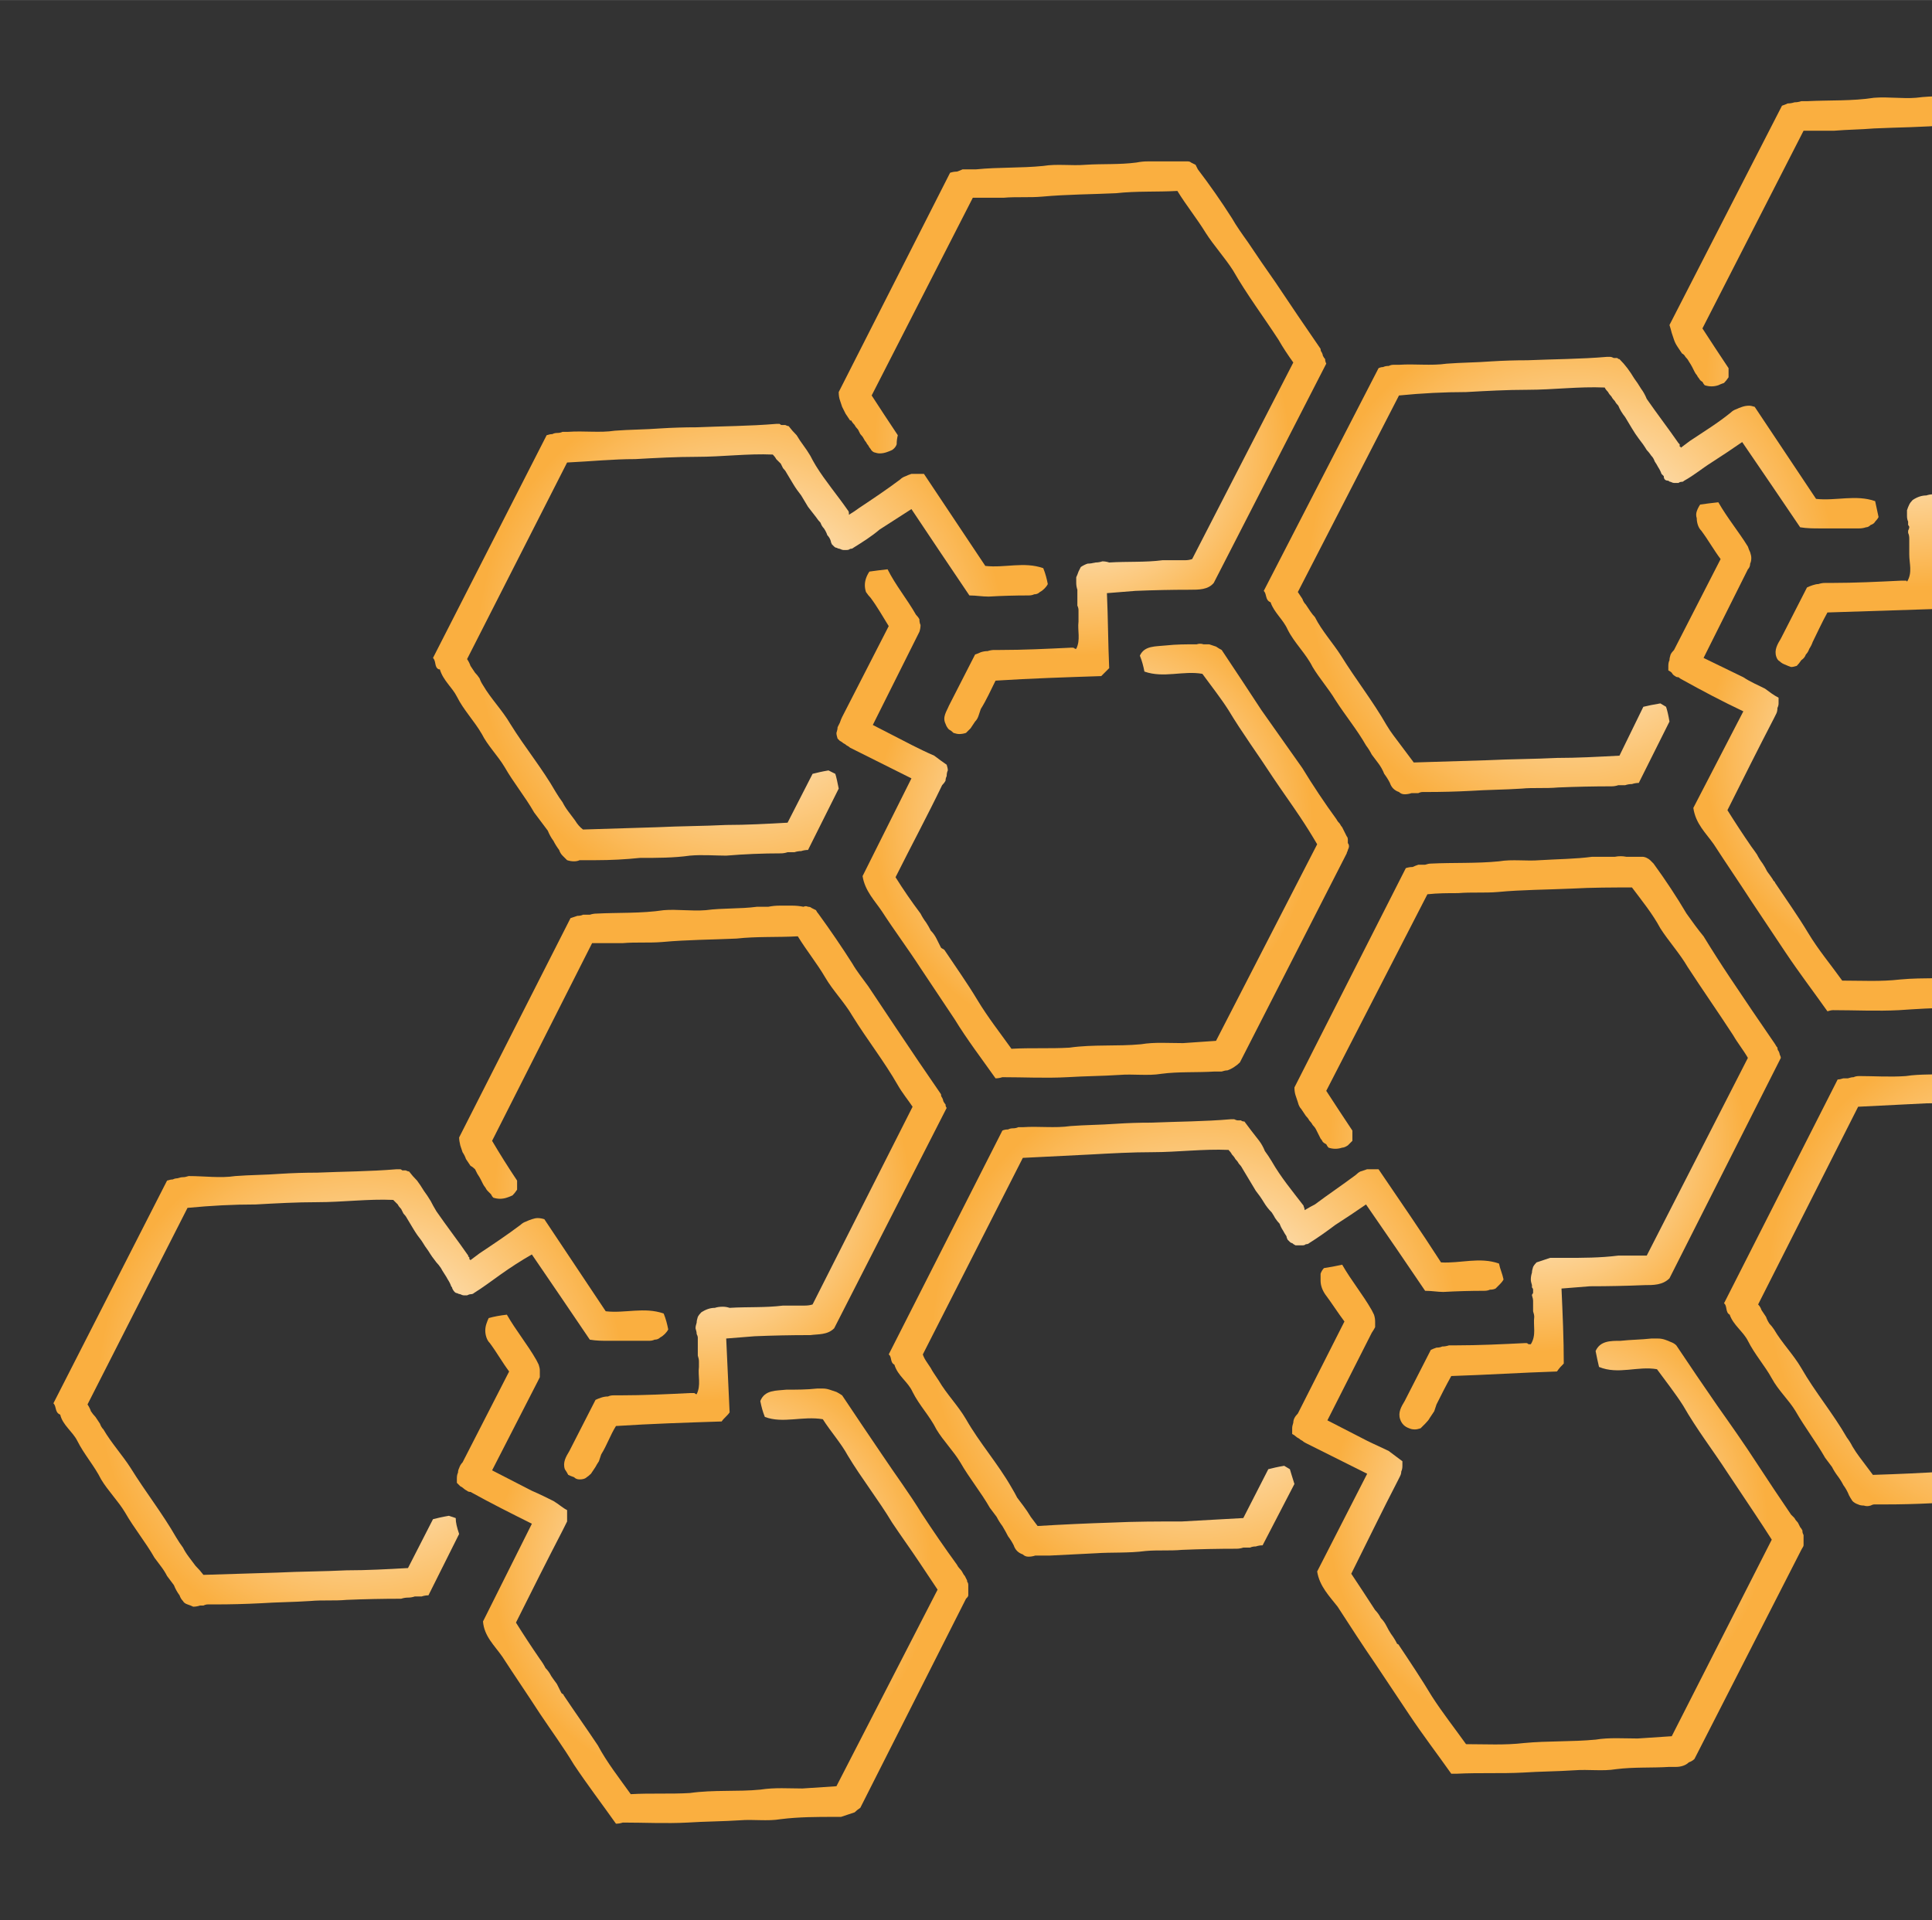 <svg version="1.2" xmlns="http://www.w3.org/2000/svg" viewBox="0 0 170 169" width="515" height="512"><rect x="0" y="0" width="170" height="169" fill="#333333" stroke="none"/><defs><linearGradient id="P" gradientUnits="userSpaceOnUse"/><radialGradient id="g1" cx="95.2" cy="39.4" r="18.3" href="#P"><stop stop-color="#fff"/><stop offset="1" stop-color="#faaf40"/></radialGradient><radialGradient id="g2" cx="65.2" cy="56.6" r="23.2" href="#P"><stop stop-color="#fff"/><stop offset="1" stop-color="#faaf40"/></radialGradient><radialGradient id="g3" cx="96.2" cy="72.5" r="19.3" href="#P"><stop stop-color="#fff"/><stop offset="1" stop-color="#faaf40"/></radialGradient><radialGradient id="g4" cx="168.4" cy="33.4" r="18.3" href="#P"><stop stop-color="#fff"/><stop offset="1" stop-color="#faaf40"/></radialGradient><radialGradient id="g5" cx="138.3" cy="50.6" r="23.2" href="#P"><stop stop-color="#fff"/><stop offset="1" stop-color="#faaf40"/></radialGradient><radialGradient id="g6" cx="169.3" cy="66.6" r="19.3" href="#P"><stop stop-color="#fff"/><stop offset="1" stop-color="#faaf40"/></radialGradient><radialGradient id="g7" cx="135.3" cy="100.6" r="18.3" href="#P"><stop stop-color="#fff"/><stop offset="1" stop-color="#faaf40"/></radialGradient><radialGradient id="g8" cx="105.2" cy="117.8" r="23.2" href="#P"><stop stop-color="#fff"/><stop offset="1" stop-color="#faaf40"/></radialGradient><radialGradient id="g9" cx="136.2" cy="133.7" r="19.3" href="#P"><stop stop-color="#fff"/><stop offset="1" stop-color="#faaf40"/></radialGradient><radialGradient id="g10" cx="208.8" cy="96.1" r="18.3" href="#P"><stop stop-color="#fff"/><stop offset="1" stop-color="#faaf40"/></radialGradient><radialGradient id="g11" cx="178.7" cy="113.3" r="23.2" href="#P"><stop stop-color="#fff"/><stop offset="1" stop-color="#faaf40"/></radialGradient><radialGradient id="g12" cx="209.7" cy="129.3" r="19.3" href="#P"><stop stop-color="#fff"/><stop offset="1" stop-color="#faaf40"/></radialGradient><radialGradient id="g13" cx="61.8" cy="105" r="18.3" href="#P"><stop stop-color="#fff"/><stop offset="1" stop-color="#faaf40"/></radialGradient><radialGradient id="g14" cx="31.8" cy="122.1" r="23.2" href="#P"><stop stop-color="#fff"/><stop offset="1" stop-color="#faaf40"/></radialGradient><radialGradient id="g15" cx="62.7" cy="138.1" r="19.3" href="#P"><stop stop-color="#fff"/><stop offset="1" stop-color="#faaf40"/></radialGradient></defs><style>.a{fill:url(#g1)}.b{fill:url(#g2)}.c{fill:url(#g3)}.d{fill:url(#g4)}.e{fill:url(#g5)}.f{fill:url(#g6)}.g{fill:url(#g7)}.h{fill:url(#g8)}.i{fill:url(#g9)}.j{fill:url(#g10)}.k{fill:url(#g11)}.l{fill:url(#g12)}.m{fill:url(#g13)}.n{fill:url(#g14)}.o{fill:url(#g15)}</style><path class="a" d="m74.9 37q0.1 0.2 0.3 0.4 0.1 0.2 0.3 0.4 0.1 0.2 0.2 0.4 0.2 0.2 0.3 0.4 0.1 0.2 0.2 0.3 0.1 0.2 0.2 0.3 0.1 0.2 0.2 0.3 0.1 0.2 0.3 0.3 0.3 0.1 0.5 0.1 0.3 0 0.6-0.1 0.3-0.1 0.5-0.2 0.3-0.2 0.4-0.5 0-0.4 0.1-0.8-1.2-1.8-2.3-3.5l8.9-17.4c0.9 0 1.8 0 2.7 0 1.1-0.1 2.3 0 3.4-0.1 2.2-0.2 4.4-0.2 6.5-0.3 1.8-0.2 3.6-0.1 5.4-0.2 0.8 1.3 1.7 2.4 2.5 3.7 0.7 1.1 1.7 2.2 2.4 3.3 1.2 2.1 2.7 4.1 4 6.1 0.4 0.7 0.8 1.3 1.3 2l-8.9 17.3q-0.3 0.1-0.6 0.1-0.3 0-0.5 0-0.3 0-0.5 0-0.2 0-0.5 0-0.2 0-0.5 0c-1.5 0.2-3.1 0.1-4.7 0.2q-0.3-0.1-0.6-0.1-0.3 0.1-0.6 0.1-0.4 0.1-0.7 0.1-0.3 0.1-0.6 0.3-0.1 0.2-0.2 0.4-0.1 0.3-0.2 0.5 0 0.3 0 0.5 0 0.3 0.1 0.6 0 0.1 0 0.2 0 0.1 0 0.2 0 0.2 0 0.3 0 0.1 0 0.2 0 0.3 0 0.5 0.1 0.2 0.1 0.4 0 0.3 0 0.5 0 0.2 0 0.5c-0.1 0.8 0.2 1.6-0.2 2.4q-0.1 0-0.1 0-0.1-0.1-0.2-0.1 0 0-0.1 0-0.1 0-0.1 0c-2.1 0.1-4.1 0.2-6.2 0.2q-0.3 0-0.5 0-0.3 0-0.6 0.1-0.3 0-0.6 0.1-0.2 0.1-0.5 0.2l-2.3 4.5c-0.2 0.5-0.6 1-0.3 1.6q0.1 0.3 0.3 0.5 0.2 0.1 0.4 0.3 0.3 0.1 0.5 0.1 0.3 0 0.6-0.1 0.2-0.2 0.4-0.4 0.2-0.3 0.4-0.6 0.2-0.2 0.3-0.5 0.1-0.3 0.2-0.6c0.5-0.8 0.9-1.7 1.3-2.5 3.1-0.2 6.3-0.3 9.3-0.4 0.3-0.3 0.5-0.5 0.7-0.7-0.1-2.2-0.1-4.4-0.2-6.6q1.3-0.1 2.5-0.2 2.4-0.1 4.8-0.1c0.8 0 1.6 0 2.1-0.6l9.9-19.3q-0.1-0.2-0.1-0.4-0.1-0.1-0.2-0.3 0-0.1-0.1-0.3-0.1-0.1-0.1-0.3-2-2.9-4-5.9-1.2-1.7-2.4-3.5c-0.5-0.7-1-1.4-1.4-2.1q-1.4-2.2-3-4.3-0.1-0.2-0.2-0.4-0.2-0.1-0.4-0.2-0.1-0.1-0.3-0.1-0.2 0-0.4 0-0.5 0-1 0-0.5 0-1 0-0.6 0-1.1 0-0.5 0-1 0.1c-1.5 0.2-3 0.1-4.5 0.2-1.2 0.1-2.5-0.1-3.7 0.1-2 0.2-3.9 0.1-5.9 0.3q-0.3 0-0.6 0-0.3 0-0.6 0-0.2 0.1-0.5 0.2-0.3 0-0.6 0.1l-9.8 19.3q0 0.4 0.1 0.7 0.1 0.3 0.2 0.6 0.2 0.4 0.3 0.6 0.2 0.3 0.4 0.6z"/><path class="b" d="m38.7 58.9c0.3 1 1.1 1.6 1.5 2.4 0.6 1.2 1.5 2.1 2.2 3.3 0.5 1 1.4 1.9 2 2.9 0.8 1.4 1.8 2.6 2.6 4q0.3 0.4 0.6 0.8 0.3 0.4 0.6 0.8 0.2 0.5 0.5 0.9 0.2 0.4 0.5 0.8 0.1 0.3 0.3 0.5 0.2 0.2 0.4 0.4 0.3 0.1 0.6 0.1 0.3 0 0.5-0.1 0.2 0 0.4 0 0.1 0 0.3 0 0.2 0 0.4 0 0.1 0 0.3 0 2 0 3.9-0.2c1.5 0 3 0 4.4-0.2 1.1-0.1 2.2 0 3.2 0q2.4-0.2 4.8-0.2 0.3 0 0.6-0.1 0.3 0 0.6 0 0.3-0.1 0.6-0.1 0.3-0.1 0.6-0.1l2.7-5.4c-0.1-0.5-0.2-1-0.3-1.3l-0.6-0.3c-0.6 0.1-1 0.2-1.4 0.3l-2.2 4.3c-1.8 0.1-3.6 0.2-5.4 0.2-2 0.1-4.1 0.1-6.1 0.2q-3.3 0.1-6.5 0.2-0.4-0.3-0.7-0.8-0.3-0.4-0.6-0.8-0.3-0.4-0.5-0.8-0.3-0.4-0.6-0.9c-1.2-2.1-2.7-3.9-4-6-0.7-1.2-1.7-2.2-2.4-3.4q-0.2-0.3-0.3-0.6-0.2-0.3-0.4-0.5-0.2-0.3-0.4-0.6-0.1-0.3-0.3-0.6l8.8-17.3c2.1-0.1 4-0.3 6-0.3 1.8-0.1 3.6-0.2 5.4-0.2 2.3 0 4.5-0.3 6.7-0.2q0.2 0.2 0.3 0.4 0.2 0.2 0.4 0.4 0.1 0.2 0.2 0.4 0.2 0.2 0.3 0.4 0.3 0.5 0.6 1 0.3 0.5 0.7 1 0.3 0.5 0.6 1 0.3 0.4 0.7 0.9 0.2 0.3 0.4 0.5 0.1 0.3 0.3 0.5 0.2 0.3 0.3 0.6 0.2 0.2 0.3 0.5 0 0.1 0.1 0.3 0.1 0.1 0.2 0.2 0.1 0.1 0.2 0.1 0.2 0.1 0.3 0.1 0.2 0.1 0.3 0.1 0.2 0 0.3 0 0.2 0 0.3-0.1 0.2 0 0.3-0.1c0.8-0.5 1.6-1 2.3-1.6q1.4-0.9 2.8-1.8 2.6 3.9 5.1 7.6c0.6 0 1.1 0.1 1.7 0.1q1.7-0.1 3.5-0.1 0.3 0 0.5-0.1 0.3 0 0.5-0.2 0.2-0.1 0.4-0.3 0.2-0.2 0.3-0.4c-0.1-0.5-0.2-0.9-0.4-1.4-1.7-0.6-3.4 0-5.1-0.2-1.8-2.7-3.6-5.4-5.4-8.1q-0.3 0-0.6 0-0.3 0-0.5 0-0.3 0.1-0.5 0.2-0.3 0.1-0.5 0.3c-1.2 0.9-2.4 1.7-3.6 2.5q-0.4 0.3-0.9 0.6c0-0.2 0-0.3-0.1-0.4-0.9-1.3-2-2.6-2.8-3.9q-0.3-0.5-0.5-0.9-0.3-0.5-0.6-0.9-0.3-0.4-0.6-0.9-0.4-0.4-0.7-0.8-0.1 0-0.3-0.1-0.1 0-0.3 0-0.1 0-0.2-0.1-0.2 0-0.3 0c-2.4 0.2-4.7 0.2-7 0.3q-1.6 0-3.2 0.1c-1.3 0.1-2.7 0.1-4 0.2-1.3 0.2-2.7 0-4.1 0.1q-0.3 0-0.5 0-0.2 0.1-0.5 0.1-0.2 0-0.4 0.1-0.2 0-0.5 0.1l-10 19.6c0.3 0.3 0.1 0.8 0.5 1z"/><path class="c" d="m100.3 57.7c0.2 0.5 0.3 0.9 0.4 1.4 1.7 0.6 3.4-0.1 5.1 0.2 0.8 1.1 1.6 2.1 2.3 3.2 1.2 2 2.6 3.9 3.9 5.9 0.8 1.2 1.6 2.3 2.4 3.5q0.8 1.2 1.5 2.4l-8.9 17.3q-1.5 0.1-2.9 0.2c-1.3 0-2.5-0.1-3.7 0.1-2.1 0.2-4.2 0-6.3 0.3-1.7 0.1-3.4 0-5.1 0.1-1-1.4-2.1-2.8-3-4.3-0.9-1.5-1.9-2.9-2.9-4.4-0.1-0.1-0.2-0.1-0.3-0.2q-0.2-0.4-0.4-0.8-0.2-0.4-0.5-0.7-0.2-0.4-0.4-0.7-0.3-0.4-0.5-0.8-1.2-1.6-2.2-3.2c1.4-2.8 2.8-5.4 4.1-8.1q0.2-0.2 0.3-0.4 0-0.2 0.1-0.4 0-0.3 0.1-0.5 0-0.2-0.1-0.5c-0.3-0.2-0.7-0.5-1.1-0.8-0.7-0.3-1.3-0.6-1.9-0.9l-3.5-1.8 3.9-7.8q0.1-0.2 0.2-0.4 0.1-0.3 0.1-0.6-0.1-0.2-0.1-0.5-0.1-0.2-0.3-0.4c-0.8-1.4-1.8-2.6-2.5-4q-0.9 0.1-1.6 0.2-0.2 0.3-0.3 0.6-0.1 0.3-0.1 0.6 0 0.3 0.1 0.6 0.2 0.3 0.4 0.5c0.6 0.8 1.1 1.7 1.6 2.5l-4.1 8q-0.1 0.2-0.2 0.5-0.1 0.2-0.2 0.4 0 0.2-0.1 0.5 0 0.2 0.1 0.5 0.1 0.1 0.2 0.2 0.2 0.1 0.3 0.2 0.2 0.1 0.3 0.2 0.2 0.1 0.3 0.2c1.8 0.9 3.6 1.8 5.4 2.7l-4.3 8.6c0.2 1.3 1.1 2.2 1.7 3.1 1.1 1.7 2.3 3.3 3.4 5 1 1.5 2 3 3 4.5 1.1 1.8 2.4 3.5 3.6 5.2q0.3 0 0.6-0.1c1.9 0 3.8 0.1 5.7 0 1.6-0.1 3.1-0.1 4.6-0.2 1.2-0.1 2.5 0.1 3.7-0.1 1.5-0.2 3.1-0.1 4.7-0.2q0.3 0 0.6 0 0.3-0.1 0.5-0.1 0.3-0.1 0.6-0.3 0.3-0.2 0.5-0.4l9.4-18.4c0-0.1 0.1-0.2 0.1-0.3q0.1-0.2 0.1-0.3 0-0.2-0.1-0.3 0-0.2 0-0.3 0-0.2-0.1-0.3-0.1-0.2-0.2-0.4-0.1-0.2-0.2-0.4-0.1-0.1-0.2-0.3-0.2-0.2-0.3-0.4-1.6-2.2-3-4.5c-1.2-1.7-2.4-3.4-3.6-5.1q-1.7-2.6-3.5-5.3-0.2-0.1-0.5-0.3-0.3-0.1-0.6-0.2-0.2 0-0.5 0-0.3-0.1-0.6 0c-0.9 0-1.8 0-2.7 0.1-0.9 0.1-1.9 0-2.3 0.9z"/><path class="d" d="m148 31.1q0.2 0.1 0.3 0.3 0.2 0.2 0.3 0.4 0.2 0.3 0.3 0.5 0.1 0.2 0.2 0.4 0.1 0.2 0.2 0.3 0.1 0.2 0.2 0.3 0.1 0.2 0.3 0.3 0.1 0.2 0.2 0.3 0.3 0.1 0.6 0.1 0.3 0 0.6-0.1 0.2-0.1 0.5-0.2 0.2-0.2 0.4-0.5 0-0.5 0-0.8-1.2-1.8-2.3-3.5l8.9-17.4c0.9 0 1.8 0 2.7 0 1.2-0.1 2.3-0.1 3.5-0.2 2.1-0.1 4.3-0.1 6.5-0.3 1.8-0.1 3.6 0 5.3-0.1 0.9 1.3 1.8 2.4 2.5 3.6 0.7 1.2 1.7 2.2 2.4 3.4 1.3 2.1 2.7 4 4 6.1 0.4 0.7 0.9 1.3 1.3 1.9l-8.9 17.4q-0.3 0.1-0.6 0.1-0.2 0-0.5 0-0.2-0.1-0.5-0.1-0.2 0-0.5 0-0.2 0.1-0.4 0.1c-1.6 0.2-3.2 0.1-4.7 0.2q-0.3-0.1-0.7-0.1-0.3 0-0.6 0.1-0.3 0-0.6 0.1-0.3 0.1-0.6 0.3-0.2 0.2-0.3 0.4-0.1 0.2-0.2 0.5 0 0.3 0 0.5 0 0.3 0.1 0.5 0 0.2 0 0.3 0.1 0.1 0.1 0.2 0 0.1-0.1 0.3 0 0.1 0 0.2 0.1 0.2 0.1 0.5 0 0.2 0 0.4 0 0.3 0 0.5 0 0.2 0 0.5c0 0.8 0.3 1.6-0.2 2.4q0-0.1-0.1-0.1-0.1 0-0.1 0-0.1 0-0.2 0 0 0-0.1 0c-2.1 0.1-4.1 0.2-6.1 0.2q-0.3 0-0.6 0-0.3 0-0.6 0.1-0.2 0-0.5 0.1-0.3 0.1-0.5 0.2l-2.3 4.5c-0.3 0.5-0.6 1-0.4 1.6q0.1 0.3 0.3 0.4 0.2 0.2 0.5 0.3 0.2 0.1 0.5 0.2 0.2 0 0.5-0.1 0.2-0.2 0.4-0.5 0.3-0.2 0.4-0.5 0.2-0.2 0.3-0.5 0.2-0.3 0.3-0.6c0.4-0.8 0.8-1.7 1.3-2.6 3.1-0.1 6.2-0.2 9.3-0.3 0.2-0.3 0.4-0.5 0.6-0.8 0-2.1-0.1-4.3-0.2-6.5q1.3-0.1 2.5-0.2 2.4-0.1 4.8-0.1c0.8 0 1.6 0 2.1-0.6l9.9-19.4q0-0.1-0.1-0.3 0-0.1-0.1-0.3-0.1-0.1-0.1-0.3-0.1-0.1-0.2-0.3-2-3-4-5.9-1.2-1.8-2.4-3.6c-0.4-0.7-1-1.3-1.4-2q-1.4-2.2-2.9-4.4-0.1-0.2-0.3-0.3-0.1-0.1-0.3-0.2-0.2-0.1-0.4-0.1-0.2-0.1-0.4-0.1-0.5 0-1 0-0.5 0-1 0-0.5 0-1 0.1-0.5 0-1 0c-1.5 0.2-3.1 0.1-4.6 0.3-1.2 0.1-2.4-0.1-3.7 0-1.9 0.3-3.9 0.2-5.9 0.3q-0.3 0-0.5 0-0.3 0.1-0.6 0.1-0.3 0.1-0.6 0.1-0.2 0.1-0.5 0.2l-9.9 19.3q0.1 0.3 0.2 0.7 0.1 0.3 0.2 0.6 0.1 0.3 0.3 0.6 0.2 0.3 0.4 0.6z"/><path class="e" d="m111.8 53c0.3 0.9 1.1 1.5 1.5 2.4 0.6 1.2 1.6 2.1 2.2 3.3 0.6 1 1.4 1.9 2 2.9 0.9 1.4 1.9 2.6 2.7 4q0.3 0.4 0.5 0.8 0.3 0.4 0.6 0.8 0.3 0.4 0.5 0.9 0.3 0.4 0.5 0.8 0.1 0.3 0.3 0.5 0.2 0.2 0.5 0.3 0.2 0.2 0.5 0.2 0.3 0 0.6-0.1 0.1 0 0.3 0 0.2 0 0.3 0 0.2-0.1 0.4-0.1 0.1 0 0.3 0 2 0 3.9-0.1c1.5-0.1 3-0.1 4.5-0.2 1-0.1 2.1 0 3.2-0.1q2.4-0.1 4.7-0.1 0.3 0 0.6-0.1 0.3 0 0.6 0 0.3-0.1 0.6-0.1 0.3-0.1 0.6-0.1l2.7-5.4c-0.1-0.6-0.2-1-0.3-1.3l-0.5-0.3c-0.6 0.1-1.1 0.2-1.5 0.3l-2.1 4.3c-1.9 0.1-3.7 0.2-5.5 0.2-2 0.1-4.1 0.1-6.1 0.2q-3.3 0.1-6.5 0.2-0.3-0.4-0.6-0.8-0.3-0.4-0.6-0.8-0.3-0.4-0.6-0.8-0.3-0.4-0.6-0.9c-1.2-2.1-2.7-4-4-6.1-0.7-1.1-1.7-2.2-2.3-3.4q-0.2-0.2-0.4-0.5-0.2-0.3-0.4-0.6-0.2-0.2-0.3-0.5-0.2-0.3-0.4-0.6l8.9-17.3c2-0.2 4-0.3 5.9-0.3 1.8-0.1 3.6-0.2 5.4-0.2 2.3 0 4.5-0.3 6.8-0.2q0.1 0.2 0.3 0.4 0.1 0.2 0.3 0.4 0.1 0.2 0.3 0.4 0.1 0.2 0.3 0.4 0.2 0.5 0.6 1 0.3 0.5 0.6 1 0.3 0.5 0.6 0.9 0.4 0.5 0.7 1 0.2 0.2 0.4 0.5 0.2 0.2 0.3 0.5 0.2 0.3 0.3 0.5 0.2 0.3 0.3 0.6 0.1 0.1 0.2 0.2 0 0.2 0.1 0.3 0.1 0.1 0.3 0.1 0.1 0.1 0.2 0.1 0.2 0.1 0.3 0.1 0.2 0 0.4 0 0.1-0.1 0.3-0.1 0.1 0 0.2-0.1c0.9-0.5 1.6-1.1 2.4-1.6q1.4-0.9 2.7-1.8 2.6 3.8 5.1 7.5c0.6 0.1 1.2 0.1 1.7 0.1q1.8 0 3.5 0 0.3 0 0.6-0.1 0.2 0 0.4-0.2 0.3-0.1 0.4-0.3 0.2-0.2 0.3-0.4c-0.1-0.5-0.2-0.9-0.3-1.4-1.7-0.6-3.5 0-5.2-0.2-1.8-2.7-3.6-5.4-5.4-8.1q-0.3-0.1-0.5-0.1-0.3 0-0.6 0.1-0.3 0.1-0.5 0.2-0.3 0.1-0.5 0.3c-1.1 0.9-2.4 1.7-3.6 2.5q-0.4 0.3-0.8 0.6 0-0.1-0.1-0.1 0-0.1 0-0.1 0-0.1 0-0.1-0.1-0.1-0.1-0.1c-0.9-1.3-1.9-2.6-2.8-3.9q-0.2-0.5-0.5-0.9-0.3-0.5-0.6-0.9-0.3-0.5-0.6-0.9-0.3-0.4-0.7-0.8-0.1 0-0.2-0.1-0.2 0-0.3 0-0.2-0.1-0.3-0.1-0.2 0-0.3 0c-2.3 0.2-4.7 0.2-7 0.3q-1.6 0-3.2 0.1c-1.3 0.1-2.6 0.1-3.9 0.2-1.4 0.2-2.8 0-4.2 0.1q-0.2 0-0.5 0-0.2 0-0.4 0.1-0.3 0-0.5 0.1-0.2 0-0.4 0.1l-10.1 19.6c0.3 0.3 0.1 0.8 0.6 1z"/><path class="f" d="m173.5 51.8c0.1 0.5 0.2 0.9 0.3 1.4 1.7 0.6 3.4-0.1 5.1 0.2 0.8 1.1 1.6 2.1 2.3 3.2 1.2 2 2.6 3.9 3.9 5.8 0.8 1.2 1.6 2.4 2.4 3.6q0.8 1.2 1.5 2.3l-8.8 17.4q-1.5 0.1-3 0.1c-1.2 0.1-2.5 0-3.7 0.1-2.1 0.3-4.2 0.1-6.3 0.3-1.7 0.2-3.4 0.1-5.1 0.1-1-1.4-2.1-2.7-3-4.2-0.9-1.5-1.9-2.9-2.9-4.4 0-0.1-0.2-0.2-0.2-0.3q-0.2-0.3-0.5-0.7-0.2-0.4-0.4-0.7-0.3-0.4-0.5-0.8-0.2-0.3-0.5-0.7-1.1-1.6-2.1-3.2c1.4-2.8 2.7-5.4 4.1-8.1q0.1-0.2 0.2-0.4 0.1-0.2 0.1-0.5 0.1-0.2 0.1-0.4 0-0.2 0-0.5c-0.4-0.2-0.8-0.5-1.2-0.8-0.6-0.3-1.3-0.6-1.9-1l-3.5-1.7 3.9-7.8q0.2-0.2 0.2-0.5 0.1-0.2 0.1-0.5 0-0.2-0.1-0.5-0.1-0.2-0.2-0.5c-0.8-1.3-1.8-2.5-2.6-3.9q-0.9 0.1-1.6 0.2-0.2 0.3-0.3 0.6-0.1 0.3 0 0.6 0 0.3 0.1 0.6 0.1 0.3 0.3 0.5c0.6 0.8 1.1 1.7 1.7 2.5l-4.1 8q-0.2 0.2-0.3 0.4-0.1 0.3-0.1 0.5-0.1 0.2-0.1 0.5 0 0.2 0 0.4 0.2 0.1 0.3 0.2 0.1 0.2 0.3 0.3 0.1 0.1 0.3 0.1 0.1 0.1 0.3 0.2c1.8 1 3.5 1.9 5.4 2.8l-4.4 8.5c0.2 1.4 1.1 2.2 1.8 3.2 1.1 1.7 2.2 3.3 3.3 5 1 1.5 2 3 3 4.5 1.2 1.8 2.5 3.5 3.7 5.2q0.3-0.1 0.5-0.1c1.9 0 3.9 0.1 5.8 0 1.5-0.1 3-0.2 4.5-0.2 1.3-0.1 2.5 0.1 3.7-0.1 1.6-0.2 3.1-0.2 4.7-0.2q0.3 0 0.6 0 0.3-0.1 0.6-0.2 0.3-0.1 0.5-0.2 0.3-0.2 0.5-0.4l9.4-18.4c0.1-0.1 0.2-0.2 0.2-0.3q0-0.2 0-0.3 0-0.2 0-0.3 0-0.2 0-0.3-0.1-0.2-0.1-0.3-0.1-0.2-0.2-0.4-0.1-0.2-0.3-0.4-0.1-0.2-0.2-0.3-0.1-0.2-0.3-0.4-1.5-2.2-3-4.5c-1.1-1.7-2.4-3.4-3.5-5.1q-1.8-2.6-3.6-5.3-0.2-0.2-0.5-0.3-0.2-0.1-0.5-0.2-0.3 0-0.6-0.1-0.3 0-0.6 0.1c-0.9 0-1.8 0-2.7 0.1-0.9 0-1.8 0-2.2 0.9z"/><path class="g" d="m144.7 113.1c0.8 0 1.6 0 2.2-0.6l9.8-19.4q0-0.1-0.1-0.3 0-0.1-0.1-0.3-0.1-0.1-0.1-0.3-0.1-0.1-0.2-0.3-2-2.9-4-5.9-1.2-1.8-2.3-3.6c-0.5-0.6-1-1.3-1.5-2q-1.3-2.2-2.9-4.4-0.1-0.1-0.3-0.3-0.1-0.1-0.3-0.2-0.2-0.1-0.4-0.1-0.2 0-0.4 0-0.5 0-1 0-0.5-0.1-1 0-0.5 0-1 0-0.5 0-1 0c-1.5 0.2-3 0.2-4.6 0.3-1.2 0.1-2.4-0.1-3.6 0.1-2 0.2-4 0.1-6 0.2q-0.2 0-0.5 0.1-0.3 0-0.6 0-0.3 0.1-0.5 0.2-0.3 0-0.6 0.1l-9.8 19.3q0 0.4 0.1 0.7 0.1 0.3 0.2 0.6 0.1 0.4 0.3 0.6 0.2 0.3 0.4 0.6 0.2 0.2 0.3 0.4 0.2 0.2 0.3 0.4 0.2 0.2 0.3 0.4 0.1 0.2 0.2 0.4 0.1 0.2 0.2 0.4 0.1 0.1 0.2 0.3 0.1 0.1 0.3 0.2 0.1 0.2 0.2 0.3 0.3 0.1 0.6 0.1 0.3 0 0.6-0.1 0.2 0 0.5-0.2 0.2-0.2 0.4-0.4 0-0.5 0-0.9-1.2-1.8-2.3-3.5l8.9-17.3c0.9-0.1 1.8-0.1 2.7-0.1 1.2-0.1 2.3 0 3.5-0.1 2.1-0.2 4.3-0.2 6.5-0.3 1.8-0.1 3.6-0.1 5.3-0.1 0.9 1.2 1.8 2.3 2.5 3.6 0.7 1.1 1.7 2.2 2.4 3.4 1.3 2 2.7 4 4 6 0.4 0.7 0.9 1.3 1.3 2l-8.9 17.4q-0.3 0-0.6 0-0.2 0-0.5 0-0.2 0-0.5 0-0.2 0-0.4 0-0.3 0-0.5 0c-1.6 0.2-3.1 0.2-4.7 0.2q-0.3 0-0.7 0-0.3 0-0.6 0-0.3 0.1-0.6 0.2-0.3 0.1-0.6 0.2-0.2 0.2-0.3 0.4-0.1 0.3-0.1 0.5-0.1 0.3-0.1 0.6 0 0.2 0.1 0.5 0 0.1 0 0.2 0.1 0.1 0.1 0.2 0 0.2 0 0.3-0.1 0.1-0.1 0.2 0.1 0.3 0.1 0.5 0 0.2 0 0.5 0 0.2 0 0.4 0.1 0.3 0.1 0.5c-0.1 0.8 0.2 1.6-0.3 2.4q0 0-0.1 0-0.1 0-0.1 0-0.1-0.1-0.2-0.1 0 0-0.1 0c-2 0.1-4.1 0.2-6.1 0.2q-0.3 0-0.6 0-0.3 0.1-0.6 0.1-0.2 0.1-0.5 0.1-0.3 0.1-0.5 0.2l-2.3 4.5c-0.3 0.5-0.6 1-0.4 1.6q0.1 0.3 0.3 0.5 0.2 0.2 0.5 0.3 0.2 0.1 0.5 0.1 0.2 0 0.5-0.1 0.2-0.2 0.4-0.4 0.3-0.3 0.4-0.5 0.2-0.3 0.4-0.6 0.1-0.3 0.2-0.6c0.4-0.8 0.8-1.6 1.3-2.5 3.1-0.1 6.2-0.3 9.3-0.4 0.2-0.3 0.4-0.5 0.6-0.7 0-2.2-0.1-4.3-0.2-6.6q1.3-0.1 2.5-0.2 2.4 0 4.8-0.1z"/><path class="h" d="m113 129c-0.6 0.1-1 0.2-1.4 0.3l-2.2 4.3c-1.8 0.1-3.6 0.2-5.4 0.3-2.1 0-4.1 0-6.2 0.1q-3.2 0.1-6.5 0.3-0.3-0.4-0.6-0.8-0.3-0.5-0.6-0.9-0.3-0.4-0.6-0.8-0.2-0.4-0.5-0.9c-1.2-2.1-2.8-3.9-4-6-0.7-1.2-1.7-2.2-2.4-3.4q-0.2-0.3-0.4-0.6-0.2-0.3-0.3-0.5-0.2-0.3-0.4-0.6-0.2-0.3-0.3-0.6l8.8-17.3c2-0.1 4-0.2 6-0.3 1.8-0.1 3.6-0.2 5.4-0.2 2.2 0 4.5-0.3 6.7-0.2q0.2 0.2 0.3 0.4 0.2 0.2 0.3 0.4 0.2 0.2 0.3 0.4 0.2 0.2 0.3 0.4 0.3 0.5 0.6 1 0.3 0.5 0.6 1 0.4 0.5 0.7 1 0.3 0.5 0.7 0.9 0.2 0.3 0.3 0.5 0.2 0.3 0.4 0.5 0.1 0.3 0.3 0.6 0.1 0.2 0.3 0.5 0 0.1 0.1 0.3 0.1 0.1 0.2 0.2 0.1 0.1 0.2 0.1 0.1 0.1 0.3 0.2 0.1 0 0.3 0 0.1 0 0.3 0 0.2 0 0.3-0.1 0.2 0 0.3-0.1c0.8-0.5 1.5-1 2.3-1.6q1.4-0.9 2.7-1.8 2.7 3.9 5.2 7.6c0.6 0 1.1 0.1 1.6 0.1q1.8-0.1 3.6-0.1 0.3 0 0.5-0.1 0.3 0 0.5-0.1 0.2-0.2 0.4-0.4 0.2-0.2 0.3-0.4c-0.1-0.5-0.3-0.9-0.4-1.4-1.7-0.6-3.4 0-5.1-0.1-1.8-2.8-3.6-5.4-5.5-8.2q-0.2 0-0.5 0-0.3 0-0.5 0-0.3 0.1-0.6 0.2-0.2 0.1-0.4 0.3c-1.2 0.9-2.4 1.7-3.6 2.6q-0.4 0.2-0.9 0.5c0-0.2-0.1-0.3-0.1-0.4-1-1.3-2-2.5-2.8-3.9q-0.3-0.5-0.6-0.9-0.2-0.5-0.5-0.9-0.3-0.4-0.7-0.9-0.3-0.4-0.6-0.8-0.2 0-0.3-0.1-0.1 0-0.3 0-0.1 0-0.3-0.1-0.1 0-0.3 0c-2.3 0.2-4.6 0.2-7 0.3q-1.6 0-3.1 0.1c-1.4 0.1-2.7 0.1-4 0.2-1.4 0.2-2.8 0-4.2 0.1q-0.2 0-0.4 0-0.2 0.1-0.5 0.1-0.2 0-0.4 0.1-0.3 0-0.5 0.1l-10 19.7c0.3 0.2 0.1 0.7 0.5 0.9 0.3 1 1.2 1.5 1.6 2.4 0.6 1.2 1.5 2.1 2.1 3.3 0.6 1 1.5 1.9 2.1 2.9 0.8 1.4 1.8 2.6 2.6 4q0.3 0.4 0.6 0.8 0.2 0.4 0.5 0.8 0.3 0.5 0.5 0.9 0.3 0.4 0.5 0.8 0.1 0.3 0.3 0.5 0.2 0.2 0.5 0.3 0.2 0.2 0.5 0.2 0.3 0 0.6-0.1 0.2 0 0.3 0 0.2 0 0.4 0 0.1 0 0.3 0 0.2 0 0.3 0 2-0.1 4-0.2c1.4-0.1 2.9 0 4.4-0.2 1.1-0.1 2.1 0 3.2-0.1q2.4-0.1 4.8-0.1 0.3 0 0.6-0.1 0.3 0 0.6 0 0.2-0.1 0.5-0.1 0.3-0.1 0.6-0.1l2.8-5.4c-0.2-0.6-0.3-1-0.4-1.3 0 0-0.5-0.3-0.5-0.3z"/><path class="i" d="m158.6 134.7q-0.1-0.2-0.2-0.3-0.1-0.2-0.2-0.4-0.2-0.2-0.3-0.4-0.1-0.1-0.3-0.3-1.5-2.2-3-4.5c-1.1-1.7-2.3-3.4-3.5-5.1q-1.8-2.6-3.6-5.3-0.2-0.2-0.5-0.3-0.2-0.1-0.5-0.2-0.3-0.1-0.6-0.1-0.3 0-0.6 0c-0.9 0.1-1.8 0.1-2.7 0.2-0.9 0-1.8 0-2.2 0.9 0.1 0.5 0.2 1 0.3 1.4 1.7 0.7 3.4-0.1 5.1 0.2 0.8 1.1 1.6 2.1 2.3 3.2 1.2 2.1 2.6 3.9 3.9 5.9 0.8 1.2 1.6 2.4 2.4 3.6q0.8 1.2 1.5 2.3l-8.8 17.3q-1.5 0.1-3 0.2c-1.2 0-2.5-0.1-3.7 0.1-2.1 0.2-4.2 0.1-6.3 0.3-1.7 0.2-3.4 0.1-5.1 0.1-1-1.4-2.1-2.8-3-4.2-0.9-1.5-1.9-3-2.9-4.5 0-0.1-0.2-0.1-0.2-0.2q-0.2-0.4-0.5-0.8-0.2-0.3-0.4-0.7-0.2-0.4-0.5-0.7-0.2-0.4-0.5-0.7-1.1-1.7-2.1-3.2c1.4-2.8 2.7-5.5 4.1-8.2q0.1-0.2 0.2-0.4 0.1-0.2 0.1-0.4 0.1-0.2 0.1-0.5 0-0.2 0-0.4c-0.4-0.3-0.8-0.6-1.2-0.9-0.6-0.3-1.3-0.6-1.9-0.9l-3.5-1.8 3.9-7.7q0.2-0.3 0.3-0.5 0-0.3 0-0.5 0-0.3-0.1-0.6-0.1-0.2-0.2-0.4c-0.8-1.4-1.8-2.6-2.6-4q-0.9 0.2-1.6 0.3-0.2 0.2-0.3 0.5 0 0.3 0 0.6 0 0.3 0.1 0.6 0.1 0.3 0.3 0.6c0.6 0.8 1.1 1.6 1.7 2.4l-4.1 8.1q-0.2 0.2-0.3 0.4-0.1 0.2-0.1 0.4-0.1 0.3-0.1 0.5 0 0.2 0 0.5 0.2 0.1 0.3 0.2 0.1 0.1 0.3 0.2 0.1 0.1 0.3 0.2 0.1 0.1 0.3 0.2c1.8 0.9 3.6 1.8 5.4 2.7l-4.4 8.6c0.2 1.3 1.1 2.2 1.8 3.1 1.1 1.7 2.2 3.4 3.3 5 1 1.5 2 3 3 4.5 1.2 1.8 2.5 3.5 3.7 5.2q0.3 0 0.5 0c2-0.1 3.9 0 5.8-0.1 1.5-0.1 3-0.1 4.5-0.2 1.3-0.1 2.5 0.1 3.7-0.1 1.6-0.2 3.1-0.1 4.7-0.2q0.3 0 0.6 0 0.3 0 0.6-0.1 0.3-0.1 0.5-0.3 0.3-0.1 0.5-0.3l9.4-18.4c0.1-0.2 0.2-0.3 0.2-0.4q0-0.1 0-0.3 0-0.1 0-0.3 0-0.2 0-0.3-0.1-0.2-0.1-0.3z"/><path class="j" d="m188.4 93.7q0.2 0.2 0.4 0.4 0.1 0.2 0.2 0.4 0.2 0.2 0.3 0.4 0.1 0.3 0.2 0.5 0.1 0.1 0.2 0.3 0.1 0.2 0.3 0.3 0.1 0.1 0.2 0.3 0.1 0.1 0.3 0.3 0.2 0.1 0.5 0.1 0.3 0 0.6-0.1 0.3-0.1 0.5-0.3 0.2-0.2 0.4-0.4 0-0.5 0-0.8-1.2-1.8-2.2-3.5l8.8-17.4c0.9 0 1.9 0 2.8-0.1 1.1 0 2.2 0 3.4-0.1 2.2-0.2 4.3-0.1 6.5-0.3 1.8-0.1 3.6-0.1 5.4-0.1 0.8 1.2 1.7 2.4 2.4 3.6 0.8 1.2 1.7 2.2 2.4 3.4 1.3 2.1 2.8 4 4 6.1 0.4 0.6 0.9 1.3 1.3 1.9l-8.8 17.4q-0.3 0-0.7 0.1-0.2-0.1-0.4-0.1-0.3 0-0.5 0-0.3 0-0.5 0-0.3 0-0.5 0c-1.6 0.2-3.1 0.2-4.7 0.2q-0.3 0-0.6 0-0.4 0-0.7 0.1-0.3 0-0.6 0.1-0.3 0.1-0.6 0.2-0.2 0.2-0.3 0.5-0.1 0.2-0.1 0.5-0.1 0.2 0 0.5 0 0.3 0.1 0.5 0 0.1 0 0.2 0 0.2 0 0.3 0 0.1 0 0.2 0 0.2 0 0.3 0 0.2 0 0.4 0 0.3 0.1 0.5 0 0.2 0 0.5 0 0.2 0 0.4c-0.1 0.8 0.2 1.7-0.2 2.4q-0.1 0-0.2 0 0 0-0.1 0-0.1 0-0.1 0-0.1 0-0.2 0c-2 0.1-4.1 0.2-6.1 0.2q-0.3 0-0.6 0-0.3 0-0.5 0-0.3 0.1-0.6 0.2-0.2 0.1-0.5 0.2l-2.3 4.4c-0.3 0.6-0.6 1.1-0.4 1.7q0.2 0.2 0.4 0.4 0.1 0.2 0.4 0.3 0.2 0.1 0.5 0.1 0.3 0.1 0.5 0 0.3-0.2 0.5-0.5 0.2-0.2 0.4-0.5 0.1-0.3 0.3-0.6 0.1-0.3 0.2-0.6c0.5-0.8 0.9-1.6 1.3-2.5 3.1-0.1 6.2-0.2 9.3-0.3 0.3-0.3 0.5-0.6 0.7-0.8-0.1-2.1-0.2-4.3-0.3-6.6q1.3-0.1 2.5-0.1 2.4-0.1 4.8-0.2c0.8 0 1.6 0.1 2.2-0.5l9.8-19.4q0-0.1-0.1-0.3 0-0.2-0.1-0.3-0.1-0.2-0.1-0.3-0.1-0.2-0.2-0.3-2-3-4-5.9-1.2-1.8-2.3-3.6c-0.5-0.7-1-1.3-1.5-2q-1.3-2.3-2.9-4.4-0.1-0.2-0.3-0.3-0.1-0.1-0.3-0.2-0.2-0.1-0.4-0.2-0.2 0-0.4 0-0.5 0-1 0-0.5 0-1 0-0.5 0-1 0-0.5 0.1-1 0.1c-1.5 0.2-3 0.1-4.6 0.3-1.2 0.1-2.4-0.1-3.6 0-2 0.3-4 0.2-6 0.3q-0.2 0-0.5 0-0.3 0.1-0.6 0.1-0.3 0-0.5 0.1-0.3 0.1-0.6 0.2l-9.8 19.3q0 0.3 0.1 0.7 0.1 0.3 0.2 0.6 0.1 0.3 0.3 0.6 0.2 0.3 0.4 0.5z"/><path class="k" d="m186.5 124.5c-0.6 0.2-1 0.3-1.4 0.4l-2.2 4.2c-1.8 0.1-3.6 0.2-5.4 0.3-2.1 0.1-4.1 0.1-6.2 0.1q-3.2 0.2-6.5 0.3-0.3-0.4-0.6-0.8-0.3-0.4-0.6-0.8-0.3-0.4-0.6-0.9-0.2-0.4-0.5-0.8c-1.2-2.1-2.8-4-4-6.1-0.7-1.2-1.7-2.2-2.4-3.4q-0.2-0.3-0.4-0.5-0.2-0.3-0.3-0.6-0.2-0.3-0.4-0.6-0.1-0.3-0.3-0.5l8.8-17.4c2-0.1 4-0.2 6-0.3 1.8 0 3.6-0.1 5.4-0.1 2.2 0 4.5-0.4 6.7-0.2q0.2 0.2 0.3 0.4 0.2 0.2 0.3 0.4 0.2 0.1 0.3 0.4 0.2 0.2 0.3 0.4 0.3 0.5 0.6 1 0.3 0.5 0.6 0.9 0.4 0.5 0.7 1 0.3 0.5 0.7 1 0.2 0.2 0.3 0.5 0.2 0.2 0.4 0.5 0.1 0.2 0.3 0.5 0.2 0.3 0.3 0.5 0 0.2 0.1 0.3 0.1 0.1 0.2 0.2 0.1 0.1 0.2 0.2 0.1 0.1 0.3 0.1 0.1 0 0.3 0 0.1 0 0.3 0 0.2 0 0.3 0 0.2-0.1 0.3-0.1c0.8-0.5 1.5-1.1 2.3-1.6q1.4-1 2.7-1.9 2.7 3.9 5.2 7.6c0.6 0.1 1.1 0.1 1.6 0.1q1.8 0 3.6-0.1 0.3 0 0.5 0 0.3-0.1 0.5-0.2 0.2-0.1 0.4-0.3 0.2-0.2 0.3-0.4c-0.1-0.5-0.3-1-0.4-1.4-1.7-0.6-3.4 0-5.1-0.2-1.8-2.7-3.6-5.4-5.4-8.1q-0.3-0.1-0.6-0.1-0.3 0-0.5 0.1-0.3 0-0.6 0.1-0.2 0.2-0.4 0.3c-1.2 0.9-2.4 1.8-3.6 2.6q-0.4 0.3-0.9 0.5 0 0 0-0.1 0 0 0-0.1-0.1 0-0.1-0.1 0 0 0-0.1c-1-1.3-2-2.5-2.8-3.8q-0.3-0.5-0.6-1-0.2-0.4-0.5-0.8-0.3-0.5-0.7-0.9-0.3-0.4-0.6-0.8-0.2-0.1-0.3-0.1-0.1 0-0.3-0.1-0.1 0-0.3 0-0.1 0-0.2 0c-2.4 0.2-4.7 0.2-7.1 0.2q-1.6 0.1-3.1 0.2c-1.4 0.1-2.7 0-4 0.2-1.4 0.1-2.8 0-4.1 0q-0.3 0-0.5 0.1-0.2 0-0.5 0.1-0.2 0-0.4 0-0.3 0.1-0.5 0.1l-10 19.7c0.3 0.2 0.1 0.8 0.5 1 0.3 0.9 1.2 1.5 1.6 2.3 0.6 1.2 1.5 2.2 2.1 3.3 0.6 1.1 1.5 1.9 2.1 2.9 0.8 1.4 1.8 2.7 2.6 4.1q0.3 0.4 0.6 0.8 0.2 0.4 0.5 0.8 0.3 0.4 0.5 0.8 0.3 0.4 0.5 0.9 0.1 0.2 0.3 0.5 0.2 0.2 0.5 0.3 0.2 0.1 0.5 0.1 0.3 0.1 0.6 0 0.2-0.1 0.3-0.1 0.2 0 0.4 0 0.1 0 0.3 0 0.2 0 0.3 0 2 0 4-0.1c1.4-0.1 2.9-0.1 4.4-0.2 1.1-0.1 2.1-0.1 3.2-0.1q2.4-0.2 4.8-0.2 0.3 0 0.6 0 0.3 0 0.6-0.1 0.3 0 0.5-0.1 0.3 0 0.6-0.1l2.8-5.3c-0.2-0.6-0.3-1-0.4-1.4 0 0-0.5-0.3-0.5-0.3z"/><path class="l" d="m232.2 131.5q0-0.1 0-0.3 0-0.1 0-0.3 0-0.2 0-0.3-0.1-0.2-0.1-0.3-0.1-0.2-0.2-0.4-0.1-0.2-0.2-0.3-0.2-0.2-0.3-0.4-0.1-0.2-0.2-0.3-1.6-2.3-3.1-4.5c-1.1-1.8-2.3-3.5-3.5-5.2q-1.8-2.6-3.5-5.2-0.3-0.2-0.5-0.3-0.3-0.2-0.6-0.2-0.3-0.1-0.6-0.1-0.3 0-0.5 0c-0.9 0.1-1.8 0.1-2.8 0.1-0.9 0.1-1.8 0-2.2 0.9 0.1 0.6 0.2 1 0.3 1.5 1.7 0.6 3.4-0.1 5.1 0.2 0.8 1.1 1.7 2.1 2.3 3.2 1.2 2 2.6 3.9 3.9 5.8 0.8 1.2 1.6 2.4 2.4 3.6q0.8 1.2 1.5 2.3l-8.8 17.4q-1.5 0.1-3 0.1c-1.2 0.1-2.4 0-3.7 0.1-2 0.3-4.2 0.1-6.2 0.3-1.7 0.2-3.5 0.1-5.2 0.1-1-1.4-2.1-2.7-3-4.2-0.9-1.5-1.9-2.9-2.9-4.4 0-0.1-0.2-0.2-0.2-0.3q-0.2-0.3-0.4-0.7-0.3-0.4-0.5-0.7-0.2-0.4-0.5-0.8-0.2-0.3-0.5-0.7-1.1-1.6-2.1-3.2c1.4-2.8 2.7-5.4 4.1-8.1q0.1-0.2 0.2-0.4 0.1-0.2 0.2-0.5 0-0.2 0-0.4 0-0.2 0-0.5c-0.4-0.2-0.8-0.6-1.2-0.8-0.6-0.3-1.2-0.6-1.9-1l-3.5-1.7 4-7.8q0.1-0.2 0.2-0.5 0-0.2 0-0.5 0-0.2-0.1-0.5-0.1-0.2-0.2-0.5c-0.8-1.3-1.8-2.5-2.6-3.9q-0.9 0.1-1.6 0.2-0.2 0.3-0.2 0.6-0.1 0.3-0.1 0.6 0 0.3 0.1 0.6 0.1 0.3 0.3 0.5c0.6 0.8 1.1 1.7 1.7 2.4l-4.1 8.1q-0.2 0.2-0.3 0.4-0.1 0.3-0.1 0.5-0.1 0.2-0.1 0.5 0 0.2 0 0.4 0.2 0.1 0.3 0.2 0.1 0.1 0.3 0.2 0.1 0.1 0.3 0.2 0.1 0.1 0.3 0.2c1.8 1 3.6 1.9 5.4 2.8l-4.3 8.5c0.1 1.4 1 2.2 1.7 3.2 1.1 1.7 2.2 3.3 3.3 5 1 1.5 2.1 3 3 4.5 1.2 1.8 2.5 3.5 3.7 5.2q0.3-0.1 0.5-0.1c2 0 3.9 0.1 5.8 0 1.5-0.1 3-0.2 4.6-0.2 1.2-0.1 2.4 0 3.6-0.1 1.6-0.2 3.2-0.2 4.7-0.2q0.3 0 0.6 0 0.3-0.1 0.6-0.2 0.3-0.1 0.6-0.2 0.2-0.2 0.4-0.4l9.4-18.4c0.1-0.1 0.2-0.2 0.2-0.3z"/><path class="m" d="m71.3 117.5c0.7-0.1 1.5 0 2.1-0.6l9.9-19.4q-0.1-0.1-0.1-0.3-0.1-0.1-0.2-0.3 0-0.1-0.1-0.3-0.1-0.1-0.1-0.3-2-2.9-4-5.9-1.2-1.8-2.4-3.6c-0.5-0.7-1-1.3-1.4-2q-1.4-2.2-3-4.4-0.1-0.1-0.2-0.3-0.2-0.1-0.4-0.2-0.1-0.1-0.3-0.1-0.2-0.1-0.4 0-0.5-0.1-1-0.1-0.5 0-1.1 0-0.5 0-1 0.1-0.5 0-1 0c-1.5 0.2-3 0.1-4.5 0.3-1.3 0.1-2.5-0.1-3.7 0-2 0.3-4 0.2-5.9 0.3q-0.3 0-0.6 0.1-0.3 0-0.6 0-0.2 0.1-0.5 0.1-0.3 0.1-0.6 0.2l-9.8 19.3q0 0.3 0.1 0.7 0.1 0.3 0.2 0.6 0.2 0.3 0.3 0.6 0.2 0.3 0.4 0.6 0.2 0.1 0.4 0.3 0.1 0.2 0.2 0.4 0.2 0.3 0.3 0.5 0.1 0.2 0.2 0.4 0.1 0.2 0.2 0.3 0.1 0.2 0.2 0.3 0.2 0.2 0.3 0.3 0.1 0.2 0.2 0.3 0.3 0.1 0.6 0.1 0.3 0 0.6-0.1 0.3-0.1 0.5-0.2 0.2-0.2 0.4-0.5 0-0.5 0-0.8-1.2-1.8-2.2-3.5l8.8-17.4c0.9 0 1.8 0 2.7 0 1.2-0.1 2.3 0 3.5-0.1 2.2-0.2 4.3-0.2 6.5-0.3 1.8-0.2 3.6-0.1 5.4-0.2 0.8 1.3 1.7 2.4 2.4 3.6 0.7 1.2 1.7 2.2 2.4 3.4 1.3 2.1 2.8 4 4 6.1 0.4 0.7 0.9 1.3 1.3 1.9l-8.8 17.4q-0.3 0.1-0.7 0.1-0.2 0-0.5 0-0.2 0-0.4 0-0.3 0-0.5 0-0.3 0-0.5 0c-1.6 0.2-3.1 0.1-4.7 0.2q-0.3-0.1-0.6-0.1-0.4 0-0.7 0.1-0.3 0-0.6 0.1-0.3 0.1-0.6 0.3-0.2 0.2-0.3 0.4-0.1 0.3-0.1 0.5-0.1 0.3-0.1 0.5 0.1 0.3 0.1 0.5 0.1 0.2 0.1 0.3 0 0.1 0 0.2 0 0.2 0 0.3 0 0.1 0 0.2 0 0.2 0 0.5 0 0.2 0 0.4 0.1 0.3 0.1 0.5 0 0.2 0 0.5c-0.1 0.8 0.2 1.6-0.2 2.4q-0.1 0-0.2-0.1 0 0-0.1 0-0.1 0-0.1 0-0.1 0-0.2 0c-2 0.1-4.1 0.2-6.1 0.2q-0.3 0-0.6 0-0.3 0-0.5 0.1-0.3 0-0.6 0.1-0.3 0.1-0.5 0.2l-2.3 4.5c-0.3 0.5-0.6 1-0.4 1.6q0.2 0.3 0.3 0.5 0.2 0.1 0.5 0.2 0.2 0.2 0.5 0.2 0.3 0 0.5-0.1 0.3-0.2 0.5-0.4 0.2-0.3 0.4-0.6 0.1-0.2 0.3-0.5 0.1-0.3 0.2-0.6c0.5-0.8 0.8-1.7 1.3-2.5 3.1-0.2 6.2-0.3 9.3-0.4 0.2-0.3 0.5-0.5 0.7-0.8-0.1-2.1-0.2-4.3-0.3-6.5q1.3-0.1 2.5-0.2 2.4-0.1 4.8-0.1z"/><path class="n" d="m39.5 133.4c-0.6 0.1-1 0.2-1.4 0.3l-2.2 4.3c-1.8 0.1-3.6 0.2-5.4 0.2-2 0.1-4.1 0.1-6.1 0.2q-3.3 0.1-6.5 0.2-0.3-0.4-0.7-0.8-0.3-0.4-0.6-0.8-0.3-0.4-0.5-0.8-0.3-0.4-0.6-0.9c-1.2-2.1-2.7-4-4-6.1-0.7-1.1-1.7-2.2-2.4-3.4q-0.2-0.2-0.3-0.5-0.2-0.3-0.4-0.6-0.2-0.2-0.4-0.5-0.1-0.3-0.3-0.6l8.8-17.3c2.1-0.2 4-0.3 6-0.3 1.8-0.1 3.6-0.2 5.4-0.2 2.3 0 4.5-0.3 6.7-0.2q0.2 0.2 0.4 0.4 0.1 0.2 0.3 0.4 0.1 0.2 0.2 0.4 0.2 0.2 0.3 0.4 0.3 0.5 0.6 1 0.3 0.5 0.7 1 0.3 0.5 0.6 0.9 0.3 0.5 0.7 1 0.2 0.2 0.4 0.5 0.1 0.2 0.3 0.5 0.2 0.3 0.3 0.5 0.2 0.3 0.3 0.6 0.1 0.1 0.1 0.2 0.1 0.2 0.2 0.3 0.1 0.1 0.2 0.1 0.2 0.1 0.3 0.1 0.2 0.1 0.3 0.1 0.2 0 0.3 0 0.2-0.1 0.3-0.1 0.2 0 0.3-0.1c0.8-0.5 1.6-1.1 2.3-1.6q1.4-1 2.8-1.8 2.6 3.8 5.1 7.5c0.6 0.1 1.1 0.1 1.7 0.1q1.7 0 3.5 0 0.3 0 0.5-0.1 0.3 0 0.5-0.2 0.2-0.1 0.4-0.3 0.2-0.2 0.3-0.4c-0.1-0.5-0.2-0.9-0.4-1.4-1.7-0.6-3.4 0-5.1-0.2-1.8-2.7-3.6-5.4-5.4-8.1q-0.3-0.1-0.6-0.1-0.2 0-0.5 0.1-0.3 0.1-0.5 0.2-0.3 0.1-0.5 0.3c-1.2 0.9-2.4 1.7-3.6 2.5q-0.4 0.3-0.8 0.6-0.1-0.1-0.1-0.1 0-0.1 0-0.1 0-0.1-0.1-0.1 0-0.1 0-0.1c-0.9-1.3-1.9-2.6-2.8-3.9q-0.3-0.5-0.5-0.9-0.3-0.5-0.6-0.9-0.3-0.5-0.6-0.9-0.4-0.4-0.7-0.8-0.1 0-0.3-0.1-0.1 0-0.3 0-0.1-0.1-0.2-0.1-0.2 0-0.3 0c-2.4 0.2-4.7 0.2-7 0.3q-1.6 0-3.2 0.1c-1.3 0.1-2.7 0.1-4 0.2-1.3 0.2-2.7 0-4.1 0q-0.3 0.1-0.5 0.1-0.2 0-0.5 0.1-0.2 0-0.4 0.1-0.2 0-0.5 0.1l-10 19.6c0.3 0.3 0.1 0.8 0.6 1 0.2 0.9 1.1 1.5 1.5 2.3 0.6 1.2 1.5 2.2 2.1 3.4 0.6 1 1.5 1.9 2.1 2.9 0.8 1.4 1.8 2.6 2.6 4q0.3 0.4 0.6 0.8 0.3 0.4 0.5 0.8 0.3 0.4 0.6 0.8 0.2 0.5 0.5 0.9 0.1 0.3 0.3 0.5 0.1 0.2 0.4 0.3 0.3 0.1 0.5 0.2 0.3 0 0.6-0.1 0.2 0 0.3 0 0.2-0.1 0.4-0.1 0.2 0 0.3 0 0.2 0 0.4 0 1.9 0 3.9-0.1c1.5-0.1 2.9-0.1 4.4-0.2 1.1-0.1 2.1 0 3.2-0.1q2.4-0.1 4.8-0.1 0.3-0.1 0.6-0.1 0.3 0 0.6-0.1 0.3 0 0.6 0 0.3-0.1 0.6-0.1l2.7-5.4c-0.2-0.6-0.3-1-0.3-1.4 0 0-0.6-0.2-0.6-0.2z"/><path class="o" d="m85.1 139.1q-0.1-0.2-0.2-0.4-0.1-0.1-0.2-0.3-0.1-0.2-0.3-0.4-0.1-0.1-0.2-0.3-1.6-2.2-3.1-4.5c-1.1-1.8-2.3-3.4-3.5-5.2q-1.7-2.5-3.5-5.2-0.3-0.2-0.5-0.3-0.3-0.1-0.6-0.2-0.3-0.1-0.6-0.1-0.2 0-0.5 0c-0.9 0.1-1.8 0.1-2.7 0.1-0.9 0.1-1.9 0-2.3 1 0.1 0.5 0.2 0.9 0.4 1.4 1.6 0.6 3.3-0.1 5.1 0.2 0.7 1.1 1.6 2.1 2.2 3.2 1.2 2 2.7 3.9 3.9 5.9 0.8 1.2 1.6 2.3 2.4 3.5q0.8 1.2 1.6 2.4l-8.9 17.3q-1.5 0.1-3 0.2c-1.2 0-2.4-0.1-3.7 0.1-2 0.2-4.1 0-6.2 0.3-1.7 0.1-3.5 0-5.2 0.1-1-1.4-2.1-2.8-2.9-4.3-1-1.5-2-2.9-3-4.4 0-0.1-0.1-0.1-0.2-0.2q-0.2-0.4-0.4-0.8-0.3-0.4-0.5-0.7-0.2-0.4-0.5-0.7-0.2-0.4-0.5-0.8-1.1-1.6-2.1-3.2c1.4-2.8 2.7-5.4 4.1-8.1q0.1-0.2 0.2-0.4 0.1-0.2 0.2-0.4 0-0.3 0-0.5 0-0.2 0-0.5c-0.4-0.2-0.7-0.5-1.2-0.8-0.6-0.3-1.2-0.6-1.9-0.9l-3.5-1.8 4-7.8q0.1-0.2 0.2-0.4 0-0.3 0-0.6 0-0.2-0.1-0.5-0.1-0.2-0.2-0.4c-0.8-1.4-1.8-2.6-2.6-4q-0.9 0.1-1.6 0.3-0.1 0.2-0.2 0.5-0.1 0.3-0.1 0.6 0 0.3 0.1 0.6 0.1 0.3 0.3 0.5c0.6 0.8 1.1 1.7 1.7 2.5l-4.1 8q-0.2 0.2-0.3 0.5-0.1 0.2-0.1 0.4-0.1 0.2-0.1 0.5 0 0.2 0 0.4 0.2 0.2 0.3 0.3 0.2 0.1 0.3 0.2 0.1 0.1 0.3 0.2 0.1 0.1 0.3 0.1c1.8 1 3.6 1.9 5.4 2.8l-4.3 8.6c0.1 1.3 1 2.1 1.7 3.1 1.1 1.7 2.2 3.3 3.3 5 1 1.5 2.1 3 3 4.5 1.2 1.8 2.5 3.5 3.7 5.2q0.3 0 0.6-0.1c1.9 0 3.8 0.1 5.7 0 1.5-0.1 3.1-0.1 4.6-0.2 1.2-0.1 2.4 0.1 3.6-0.1 1.6-0.2 3.2-0.2 4.7-0.2q0.3 0 0.6 0 0.3-0.1 0.6-0.2 0.3-0.1 0.6-0.2 0.2-0.2 0.5-0.4l9.3-18.4c0.1-0.1 0.2-0.2 0.2-0.3q0-0.2 0-0.3 0-0.2 0-0.3 0-0.2 0-0.3 0-0.2-0.1-0.3z"/></svg>